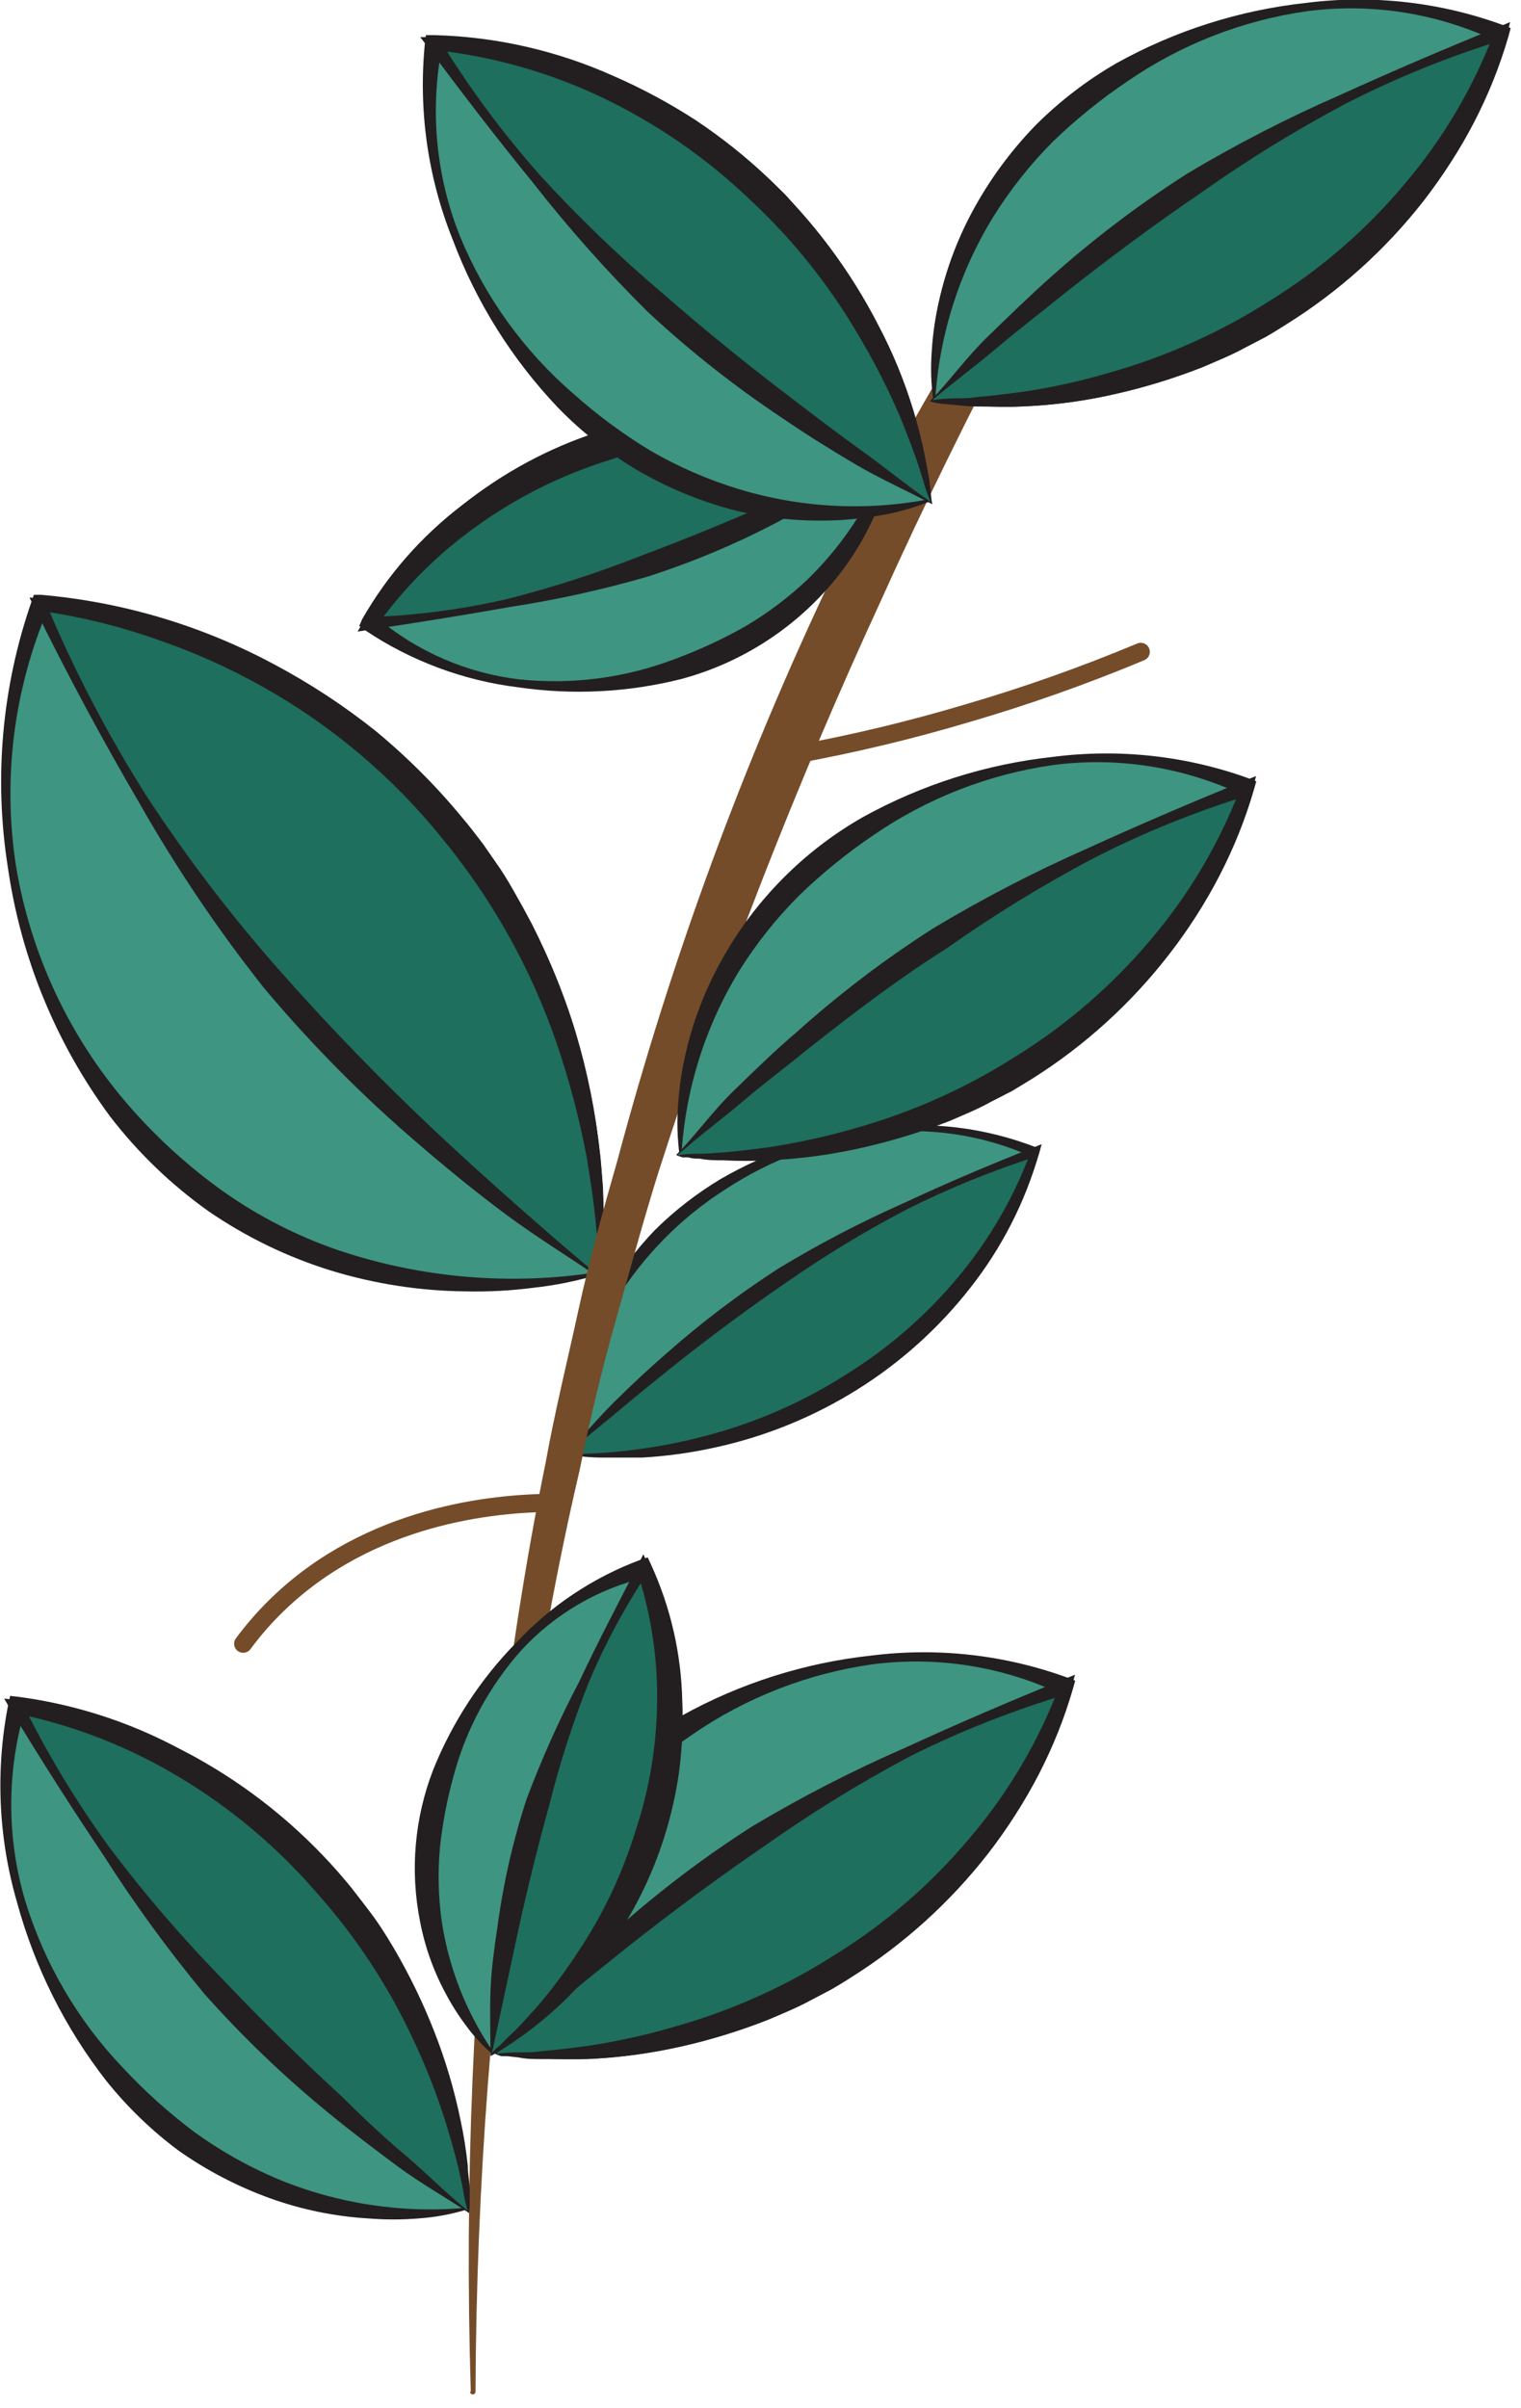 <svg width="84" height="133" viewBox="0 0 84 133" fill="none" xmlns="http://www.w3.org/2000/svg">
<path d="M31.45 80.28C31.405 77.784 31.921 75.309 32.959 73.038C33.998 70.767 35.532 68.759 37.45 67.16C42.95 62.44 51.06 60.88 57.14 63.6C55.53 68.412 52.413 72.578 48.25 75.48C43.392 79.013 37.441 80.713 31.45 80.28Z" fill="#3E9581"/>
<path d="M31.42 80.31C31.286 78.793 31.411 77.265 31.79 75.79C32.132 74.304 32.688 72.876 33.44 71.55C34.208 70.231 35.132 69.009 36.19 67.91C37.276 66.842 38.485 65.905 39.79 65.12C42.417 63.596 45.332 62.632 48.35 62.29C51.364 61.898 54.429 62.273 57.26 63.38L57.45 63.46L57.39 63.67C56.582 66.339 55.268 68.827 53.52 71C52.655 72.096 51.702 73.119 50.67 74.06C49.622 74.98 48.505 75.819 47.33 76.57C44.978 78.067 42.392 79.162 39.68 79.81C36.98 80.475 34.181 80.644 31.42 80.31ZM31.42 80.31C36.889 80.459 42.275 78.95 46.87 75.98C49.128 74.501 51.151 72.691 52.87 70.61C54.605 68.53 55.959 66.161 56.87 63.61L57 63.89C54.278 62.666 51.27 62.219 48.31 62.6C45.355 62.999 42.529 64.058 40.04 65.7C37.589 67.264 35.524 69.364 34 71.84C32.454 74.386 31.584 77.284 31.47 80.26L31.42 80.31Z" fill="#231F20"/>
<path d="M31.3 80.3C32.03 79.56 32.89 78.72 33.88 77.81C36.513 75.386 39.302 73.138 42.23 71.08C46.874 67.966 51.894 65.452 57.17 63.6C55.719 68.016 52.977 71.897 49.3 74.74C44.183 78.735 37.778 80.713 31.3 80.3Z" fill="#1E6F5D"/>
<path d="M31.25 80.31C32.08 79.45 32.97 78.37 33.93 77.42C34.89 76.47 35.8 75.62 36.79 74.76C38.739 73.037 40.815 71.463 43 70.05C45.228 68.701 47.539 67.495 49.92 66.44C52.27 65.34 54.66 64.33 57.08 63.37L57.53 63.19L57.39 63.67C56.621 66.377 55.331 68.908 53.59 71.12C51.853 73.342 49.741 75.244 47.35 76.74C44.964 78.234 42.339 79.31 39.59 79.92C38.228 80.228 36.844 80.422 35.45 80.5C34.75 80.5 34.05 80.5 33.36 80.5C32.652 80.503 31.946 80.439 31.25 80.31ZM31.35 80.31C34.075 80.297 36.786 79.917 39.41 79.18C42.022 78.452 44.509 77.336 46.79 75.87C49.089 74.438 51.145 72.649 52.88 70.57C54.629 68.49 56.003 66.121 56.94 63.57L57.25 63.87C54.788 64.657 52.391 65.633 50.08 66.79C47.798 67.984 45.594 69.32 43.48 70.79C41.36 72.24 39.27 73.79 37.27 75.38C36.27 76.18 35.27 76.99 34.27 77.83C33.27 78.67 32.39 79.35 31.35 80.28V80.31Z" fill="#231F20"/>
<path d="M33.09 70.31C32.09 70.57 19.79 73.42 9.76 64.68C5.475 60.845 2.457 55.797 1.109 50.206C-0.24 44.616 0.144 38.747 2.21 33.38C10.381 34.313 17.953 38.124 23.57 44.13C26.807 47.649 29.315 51.774 30.949 56.267C32.583 60.761 33.311 65.534 33.09 70.31Z" fill="#3E9581"/>
<path d="M33.14 70.36C31.94 70.732 30.708 70.986 29.46 71.12C28.22 71.282 26.97 71.348 25.72 71.32C23.208 71.296 20.713 70.912 18.31 70.18C15.889 69.434 13.597 68.325 11.51 66.89C9.45 65.426 7.62 63.663 6.08 61.66C3.096 57.622 1.158 52.909 0.44 47.94C-0.348 42.994 0.102 37.93 1.75 33.2L1.87 32.85H2.26C6.762 33.241 11.137 34.544 15.12 36.68C17.114 37.738 19.006 38.98 20.77 40.39C22.509 41.831 24.106 43.435 25.54 45.18C26.29 46.03 26.89 46.99 27.54 47.89L28.42 49.34C28.722 49.817 28.996 50.311 29.24 50.82C30.294 52.805 31.152 54.888 31.8 57.04C32.443 59.188 32.884 61.391 33.12 63.62C33.383 65.859 33.39 68.12 33.14 70.36ZM33.03 70.26C33.03 69.26 32.96 68.08 32.87 67.01C32.78 65.94 32.6 64.83 32.42 63.75C32.052 61.598 31.493 59.483 30.75 57.43C30.035 55.381 29.131 53.402 28.05 51.52C27.55 50.52 26.88 49.7 26.32 48.77C25.76 47.84 25.06 47.02 24.32 46.22C22.929 44.569 21.4 43.041 19.75 41.65C18.086 40.276 16.302 39.054 14.42 38C10.62 35.886 6.465 34.489 2.16 33.88L2.68 33.57C0.752 38.074 0.132 43.03 0.89 47.87C1.699 52.699 3.812 57.214 7 60.93C8.566 62.752 10.346 64.381 12.3 65.78C14.263 67.169 16.415 68.27 18.69 69.05C23.294 70.593 28.201 71.008 33 70.26H33.03Z" fill="#231F20"/>
<path d="M33.12 70.55C31.78 69.55 30.26 68.44 28.6 67.11C24.203 63.578 20.085 59.713 16.28 55.55C10.52 48.896 5.778 41.425 2.21 33.38C9.72 34.202 16.75 37.478 22.21 42.7C33.83 53.84 33.22 68.8 33.12 70.55Z" fill="#1E6F5D"/>
<path d="M33.15 70.61C31.6 69.53 29.72 68.39 28.02 67.13C26.32 65.87 24.78 64.61 23.23 63.28C20.099 60.616 17.199 57.692 14.56 54.54C12.013 51.32 9.717 47.91 7.69 44.34C5.61 40.78 3.677 37.177 1.89 33.53L1.63 33L2.25 33.05C6.759 33.397 11.151 34.655 15.16 36.75C19.195 38.853 22.758 41.76 25.63 45.29C25.99 45.74 26.35 46.18 26.69 46.63L27.64 48C28.3 49 28.8 50 29.36 51C30.381 53.019 31.214 55.128 31.85 57.3C32.484 59.456 32.922 61.665 33.16 63.9L33.3 65.58L33.35 67.26C33.35 67.82 33.35 68.37 33.35 68.93C33.35 69.21 33.35 69.49 33.35 69.77V70.2C33.291 70.34 33.224 70.477 33.15 70.61ZM33.09 70.48C33 70 33 69.42 33 68.88C33 68.34 32.92 67.78 32.87 67.23C32.76 66.14 32.59 65.05 32.41 63.96C32.007 61.806 31.448 59.684 30.74 57.61C29.326 53.488 27.181 49.653 24.41 46.29C21.677 42.904 18.324 40.07 14.53 37.94C12.618 36.864 10.609 35.97 8.53 35.27C6.463 34.547 4.329 34.031 2.16 33.73L2.51 33.24C4.075 36.999 5.962 40.616 8.15 44.05C10.376 47.444 12.846 50.673 15.54 53.71C18.19 56.71 21.04 59.65 23.99 62.43C25.47 63.82 26.99 65.2 28.5 66.53C30.01 67.86 31.4 69.08 33.09 70.48Z" fill="#231F20"/>
<path d="M26 132.07C25.647 120.624 26.125 109.167 27.43 97.79C28.14 92.1 28.98 86.42 30.131 80.79C30.64 77.96 31.331 75.18 31.941 72.37C32.55 69.56 33.321 66.8 34.111 64.04C37.079 52.929 41.059 42.114 46.001 31.73C51.046 21.395 57.163 11.618 64.251 2.56C64.278 2.532 64.316 2.517 64.356 2.517C64.395 2.517 64.432 2.532 64.46 2.56C64.484 2.586 64.498 2.62 64.498 2.655C64.498 2.69 64.484 2.724 64.46 2.75C61.594 7.697 58.834 12.697 56.181 17.75C53.581 22.75 51.05 27.84 48.73 33C43.968 43.312 39.84 53.905 36.37 64.72C35.52 67.43 34.781 70.18 34.011 72.91C33.24 75.64 32.571 78.42 32.011 81.2C30.71 86.74 29.73 92.35 28.881 98C27.182 109.285 26.307 120.678 26.261 132.09C26.261 132.13 26.245 132.168 26.216 132.196C26.188 132.224 26.15 132.24 26.11 132.24C26.071 132.24 26.032 132.224 26.004 132.196C25.976 132.168 25.96 132.13 25.96 132.09L26 132.07Z" fill="#754C29"/>
<path d="M37.59 63.75C37.542 60.714 38.175 57.706 39.444 54.947C40.712 52.188 42.584 49.749 44.92 47.81C51.6 42.07 61.45 40.18 68.841 43.48C66.874 49.331 63.073 54.392 58.001 57.91C52.096 62.198 44.869 64.266 37.59 63.75Z" fill="#3E9581"/>
<path d="M37.53 63.8C37.405 62.872 37.379 61.934 37.45 61C37.509 60.074 37.643 59.154 37.85 58.25C38.261 56.422 38.935 54.664 39.85 53.03C41.677 49.731 44.375 46.998 47.65 45.13C50.898 43.333 54.471 42.201 58.16 41.8C61.818 41.331 65.534 41.742 69 43L69.38 43.15L69.26 43.58C68.312 46.857 66.729 49.915 64.6 52.58C63.538 53.923 62.375 55.184 61.12 56.35C59.843 57.487 58.475 58.517 57.03 59.43C54.132 61.248 50.947 62.564 47.61 63.32C44.311 64.12 40.89 64.282 37.53 63.8ZM37.64 63.7C40.934 63.696 44.211 63.221 47.37 62.29C50.505 61.371 53.484 59.989 56.21 58.19C58.943 56.417 61.4 54.25 63.5 51.76C65.596 49.249 67.246 46.398 68.38 43.33L68.64 43.91C65.382 42.362 61.747 41.785 58.17 42.25C54.602 42.758 51.199 44.086 48.23 46.13C46.765 47.12 45.39 48.238 44.12 49.47C42.871 50.722 41.767 52.111 40.83 53.61C38.96 56.663 37.864 60.127 37.64 63.7Z" fill="#231F20"/>
<path d="M37.41 63.76C38.3 62.87 39.35 61.85 40.55 60.76C43.744 57.814 47.132 55.084 50.69 52.59C56.331 48.804 62.43 45.75 68.84 43.5C67.071 48.855 63.737 53.557 59.27 57C53.062 61.864 45.28 64.27 37.41 63.76Z" fill="#1E6F5D"/>
<path d="M37.34 63.79C38.34 62.79 39.34 61.38 40.55 60.21C41.76 59.04 42.82 58 44 57C46.362 54.879 48.893 52.956 51.57 51.25C54.287 49.62 57.102 48.161 60 46.88C62.87 45.57 65.77 44.33 68.7 43.13L69.37 42.86L69.17 43.58C68.712 45.227 68.099 46.828 67.34 48.36C66.556 49.886 65.632 51.336 64.58 52.69C62.477 55.413 59.911 57.746 57 59.58L55.9 60.25L54.75 60.84C54 61.26 53.2 61.58 52.42 61.92C50.823 62.539 49.181 63.037 47.51 63.41C45.85 63.782 44.16 64.007 42.46 64.08C41.61 64.125 40.759 64.125 39.91 64.08C39.49 64.08 39.07 64.08 38.65 63.99C38.44 63.99 38.23 63.99 38.02 63.92H37.7C37.577 63.886 37.456 63.843 37.34 63.79ZM37.48 63.79C37.874 63.734 38.272 63.711 38.67 63.72C39.09 63.72 39.5 63.67 39.92 63.65C40.75 63.58 41.57 63.47 42.39 63.37C44.025 63.123 45.642 62.769 47.23 62.31C50.384 61.423 53.39 60.075 56.15 58.31C58.929 56.579 61.419 54.423 63.53 51.92C65.669 49.407 67.36 46.546 68.53 43.46L69 43.91C65.997 44.83 63.083 46.014 60.29 47.45C57.522 48.919 54.85 50.562 52.29 52.37C49.7 54 47.2 55.9 44.74 57.84C43.51 58.84 42.27 59.77 41.08 60.78C39.89 61.79 38.78 62.6 37.48 63.74V63.79Z" fill="#231F20"/>
<path d="M27.58 113.38C27.536 110.344 28.172 107.336 29.442 104.577C30.712 101.819 32.584 99.38 34.92 97.44C41.6 91.71 51.45 89.81 58.83 93.11C56.872 98.966 53.073 104.031 48 107.55C42.092 111.837 34.861 113.901 27.58 113.38Z" fill="#3E9581"/>
<path d="M27.53 113.44C27.396 112.509 27.366 111.567 27.44 110.63C27.498 109.704 27.632 108.784 27.84 107.88C28.254 106.053 28.927 104.295 29.84 102.66C31.659 99.356 34.359 96.621 37.64 94.76C40.885 92.958 44.459 91.826 48.15 91.43C51.814 90.972 55.534 91.397 59 92.67L59.38 92.82L59.26 93.25C58.314 96.528 56.73 99.586 54.6 102.25C53.54 103.593 52.377 104.85 51.12 106.01C49.848 107.155 48.479 108.189 47.03 109.1C44.142 110.913 40.972 112.231 37.65 113C34.335 113.786 30.901 113.935 27.53 113.44ZM27.64 113.33C30.931 113.335 34.206 112.86 37.36 111.92C40.499 111.005 43.482 109.623 46.21 107.82C48.939 106.041 51.394 103.875 53.5 101.39C55.586 98.889 57.232 96.052 58.37 93L58.64 93.58C55.38 92.028 51.74 91.451 48.16 91.92C44.594 92.428 41.195 93.756 38.23 95.8C36.763 96.793 35.385 97.91 34.11 99.14C32.861 100.389 31.761 101.779 30.83 103.28C28.964 106.32 27.869 109.77 27.64 113.33Z" fill="#231F20"/>
<path d="M27.4 113.4C28.29 112.5 29.34 111.48 30.54 110.4C33.738 107.451 37.129 104.718 40.69 102.22C46.327 98.433 52.423 95.379 58.83 93.13C57.074 98.497 53.743 103.212 49.27 106.66C43.055 111.515 35.27 113.914 27.4 113.4Z" fill="#1E6F5D"/>
<path d="M27.33 113.42C28.33 112.42 29.38 111.02 30.55 109.85C31.72 108.68 32.81 107.64 34 106.59C36.363 104.473 38.894 102.554 41.57 100.85C44.285 99.228 47.1 97.782 50 96.52C52.87 95.2 55.76 93.96 58.69 92.77L59.37 92.49L59.16 93.22C58.71 94.867 58.104 96.468 57.35 98C56.568 99.524 55.647 100.974 54.6 102.33C52.487 105.049 49.915 107.378 47 109.21C46.64 109.44 46.27 109.67 45.9 109.88L44.76 110.48C44.01 110.89 43.21 111.21 42.42 111.55C40.829 112.178 39.19 112.679 37.52 113.05C35.855 113.417 34.163 113.641 32.46 113.72C31.61 113.72 30.76 113.72 29.92 113.72C29.5 113.72 29.07 113.72 28.65 113.63L28.02 113.56H27.7C27.572 113.528 27.447 113.481 27.33 113.42ZM27.47 113.42C27.865 113.369 28.262 113.346 28.66 113.35C29.08 113.35 29.5 113.35 29.91 113.28C30.74 113.21 31.56 113.11 32.39 113C34.023 112.758 35.636 112.404 37.22 111.94C40.376 111.057 43.382 109.709 46.14 107.94C48.923 106.215 51.415 104.058 53.52 101.55C55.667 99.043 57.359 96.18 58.52 93.09L59 93.55C55.988 94.441 53.06 95.595 50.25 97C47.482 98.473 44.81 100.119 42.25 101.93C39.69 103.68 37.18 105.54 34.72 107.48C33.49 108.48 32.26 109.42 31.06 110.48C29.86 111.54 28.78 112.23 27.47 113.37V113.42Z" fill="#231F20"/>
<path d="M27.22 113.39C25.736 111.66 24.659 109.619 24.067 107.418C23.476 105.217 23.384 102.911 23.8 100.67C24.9 94.15 29.67 88.32 35.51 86.67C37.197 90.982 37.447 95.725 36.22 100.19C34.869 105.513 31.682 110.188 27.22 113.39Z" fill="#3E9581"/>
<path d="M27.21 113.46C26.668 112.998 26.181 112.475 25.76 111.9C25.337 111.341 24.959 110.749 24.63 110.13C23.951 108.878 23.469 107.529 23.2 106.13C22.64 103.325 22.889 100.418 23.92 97.75C24.967 95.14 26.516 92.762 28.48 90.75C30.39 88.697 32.753 87.118 35.38 86.14L35.77 86.01L35.96 86.42C37.048 88.802 37.633 91.382 37.68 94C37.725 95.293 37.665 96.587 37.5 97.87C36.946 101.725 35.395 105.368 33 108.44C31.422 110.48 29.454 112.187 27.21 113.46ZM27.21 113.31C29.061 111.69 30.682 109.826 32.03 107.77C33.364 105.729 34.395 103.506 35.09 101.17C35.811 98.847 36.195 96.432 36.23 94C36.246 91.565 35.854 89.145 35.07 86.84L35.65 87.12C33.024 87.745 30.643 89.137 28.81 91.12C27.018 93.123 25.726 95.521 25.04 98.12C24.689 99.391 24.442 100.689 24.3 102C24.179 103.309 24.202 104.627 24.37 105.93C24.741 108.578 25.72 111.104 27.23 113.31H27.21Z" fill="#231F20"/>
<path d="M27.13 113.48C27.21 112.54 27.32 111.48 27.49 110.24C27.914 107.001 28.555 103.793 29.41 100.64C30.843 95.734 32.892 91.03 35.51 86.64C37.082 90.579 37.43 94.9 36.51 99.04C35.267 104.844 31.927 109.985 27.13 113.48Z" fill="#1E6F5D"/>
<path d="M27.09 113.55C27.09 112.55 27.04 111.17 27.09 109.91C27.14 108.65 27.31 107.54 27.48 106.36C27.802 103.983 28.337 101.641 29.08 99.36C29.918 97.132 30.893 94.958 32 92.85C33 90.72 34.11 88.61 35.2 86.49L35.53 85.84L35.85 86.54C36.393 87.71 36.825 88.929 37.14 90.18C37.439 91.433 37.617 92.713 37.67 94C37.835 97.919 36.937 101.81 35.07 105.26C34.431 106.386 33.709 107.462 32.91 108.48C32.114 109.489 31.23 110.426 30.27 111.28C29.794 111.705 29.297 112.106 28.78 112.48C28.51 112.66 28.26 112.85 27.99 113.02L27.58 113.28L27.37 113.4C27.28 113.457 27.187 113.507 27.09 113.55ZM27.16 113.42C27.26 113.21 27.58 113.01 27.78 112.79C27.98 112.57 28.23 112.35 28.45 112.14C28.89 111.69 29.3 111.22 29.72 110.76C30.527 109.809 31.272 108.807 31.95 107.76C33.305 105.726 34.359 103.506 35.08 101.17C35.856 98.858 36.264 96.439 36.29 94C36.326 91.545 35.95 89.101 35.18 86.77H35.83C34.516 88.726 33.398 90.806 32.49 92.98C31.628 95.161 30.909 97.395 30.34 99.67C29.72 101.92 29.15 104.19 28.65 106.48L27.16 113.42Z" fill="#231F20"/>
<path d="M51.6 22.12C51.552 19.081 52.186 16.071 53.457 13.31C54.727 10.55 56.601 8.11 58.94 6.17C65.62 0.44 75.46 -1.46 82.85 1.84C80.896 7.689 77.109 12.752 72.05 16.28C66.133 20.573 58.892 22.64 51.6 22.12Z" fill="#3E9581"/>
<path d="M51.55 22.17C51.417 21.239 51.386 20.297 51.46 19.36C51.518 18.434 51.652 17.514 51.86 16.61C52.27 14.782 52.944 13.024 53.86 11.39C54.778 9.749 55.907 8.236 57.22 6.89C58.546 5.569 60.039 4.426 61.66 3.49C64.894 1.693 68.453 0.561 72.13 0.16C75.817 -0.309 79.563 0.116 83.05 1.4L83.43 1.55L83.31 2C82.36 5.276 80.777 8.334 78.65 11C77.588 12.344 76.425 13.604 75.17 14.77C73.894 15.907 72.526 16.937 71.08 17.85C68.182 19.669 64.997 20.984 61.66 21.74C58.348 22.523 54.917 22.669 51.55 22.17ZM51.65 22.06C54.944 22.065 58.221 21.593 61.38 20.66C64.515 19.738 67.495 18.352 70.22 16.55C72.955 14.78 75.412 12.613 77.51 10.12C79.606 7.613 81.256 4.765 82.39 1.7L82.65 2.28C79.394 0.727 75.757 0.151 72.18 0.62C68.614 1.126 65.215 2.455 62.25 4.5C60.782 5.49 59.403 6.608 58.13 7.84C56.88 9.098 55.776 10.493 54.84 12C52.974 15.044 51.879 18.497 51.65 22.06Z" fill="#231F20"/>
<path d="M51.42 22.13C52.313 21.23 53.36 20.23 54.56 19.13C57.755 16.176 61.142 13.436 64.7 10.93C70.343 7.148 76.442 4.094 82.85 1.84C81.093 7.21 77.762 11.927 73.29 15.38C67.074 20.235 59.291 22.637 51.42 22.13Z" fill="#1E6F5D"/>
<path d="M51.35 22.16C52.35 21.16 53.35 19.75 54.56 18.58C55.77 17.41 56.83 16.37 58.01 15.32C60.374 13.206 62.906 11.286 65.58 9.58C68.292 7.961 71.105 6.514 74 5.25C76.9 3.93 79.8 2.69 82.73 1.5L83.4 1.22L83.2 2C82.738 3.646 82.126 5.247 81.37 6.78C80.584 8.305 79.66 9.754 78.61 11.11C76.493 13.815 73.917 16.127 71 17.94C70.64 18.17 70.27 18.4 69.9 18.61L68.75 19.21C68 19.62 67.2 19.94 66.42 20.28C64.824 20.907 63.183 21.408 61.51 21.78C59.849 22.152 58.159 22.377 56.46 22.45C55.61 22.5 54.76 22.45 53.92 22.45C53.49 22.45 53.07 22.4 52.65 22.36L52 22.3L51.68 22.25C51.568 22.227 51.457 22.197 51.35 22.16ZM51.49 22.1C51.883 22.039 52.281 22.006 52.68 22C53.1 22 53.51 22 53.93 21.93C54.76 21.86 55.58 21.76 56.4 21.65C58.036 21.414 59.654 21.06 61.24 20.59C64.394 19.703 67.399 18.355 70.16 16.59C72.943 14.865 75.434 12.708 77.54 10.2C79.683 7.69 81.375 4.828 82.54 1.74L83.01 2.2C80.012 3.121 77.101 4.302 74.31 5.73C71.54 7.2 68.868 8.847 66.31 10.66C63.74 12.41 61.24 14.27 58.78 16.21C57.55 17.21 56.31 18.15 55.12 19.16C53.93 20.17 52.79 21 51.49 22.1Z" fill="#231F20"/>
<path d="M25.82 122C22.827 122.518 19.756 122.359 16.833 121.534C13.91 120.708 11.21 119.237 8.93 117.23C2.22 111.53 -1.18 102.1 0.93 94.28C7.032 95.293 12.644 98.25 16.93 102.71C22.072 107.893 25.221 114.724 25.82 122Z" fill="#3E9581"/>
<path d="M25.88 122C24.983 122.28 24.057 122.455 23.12 122.52C22.195 122.595 21.265 122.595 20.34 122.52C18.472 122.408 16.63 122.028 14.87 121.39C13.095 120.745 11.414 119.867 9.87 118.78C8.377 117.669 7.033 116.372 5.87 114.92C3.59 111.992 1.914 108.641 0.94 105.06C-0.099 101.484 -0.26 97.711 0.47 94.06L0.56 93.66L1 93.71C4.406 94.158 7.689 95.276 10.66 97C12.153 97.837 13.577 98.79 14.92 99.85C16.243 100.933 17.474 102.124 18.6 103.41C20.847 105.987 22.642 108.925 23.91 112.1C25.186 115.246 25.855 118.605 25.88 122ZM25.76 121.91C25.248 118.659 24.268 115.5 22.85 112.53C21.461 109.571 19.63 106.84 17.42 104.43C15.242 102.007 12.722 99.915 9.94 98.22C7.132 96.55 4.062 95.367 0.86 94.72L1.39 94.37C0.365 97.829 0.365 101.511 1.39 104.97C2.442 108.417 4.284 111.571 6.77 114.18C7.976 115.477 9.295 116.665 10.71 117.73C12.139 118.769 13.683 119.642 15.31 120.33C18.612 121.705 22.198 122.254 25.76 121.93V121.91Z" fill="#231F20"/>
<path d="M25.86 122.15C24.86 121.41 23.67 120.54 22.39 119.52C18.979 116.821 15.752 113.898 12.73 110.77C8.112 105.787 4.144 100.24 0.92 94.26C6.496 95.166 11.671 97.723 15.78 101.6C21.55 106.979 25.138 114.294 25.86 122.15Z" fill="#1E6F5D"/>
<path d="M25.901 122.22C24.721 121.42 23.201 120.57 21.901 119.6C20.601 118.63 19.37 117.7 18.151 116.7C15.693 114.691 13.399 112.491 11.29 110.12C9.269 107.679 7.402 105.114 5.7 102.44C3.934 99.813 2.234 97.147 0.6 94.44L0.23 93.81L1 93.9C2.698 94.106 4.373 94.475 6 95C7.628 95.521 9.205 96.191 10.71 97C13.732 98.66 16.44 100.836 18.71 103.43C18.991 103.76 19.27 104.08 19.541 104.43L20.311 105.43C20.84 106.11 21.311 106.85 21.741 107.58C22.607 109.056 23.356 110.597 23.98 112.19C24.602 113.772 25.088 115.405 25.43 117.07C25.608 117.899 25.742 118.737 25.831 119.58C25.831 120.01 25.921 120.43 25.941 120.85C25.941 121.063 25.941 121.273 25.941 121.48V121.81C25.941 122 25.91 122.11 25.901 122.22ZM25.82 122.08C25.712 121.699 25.629 121.312 25.57 120.92C25.5 120.51 25.39 120.11 25.311 119.7C25.11 118.89 24.881 118.09 24.64 117.3C24.148 115.72 23.546 114.177 22.84 112.68C21.462 109.702 19.649 106.945 17.46 104.5C15.321 102.023 12.803 99.9 10.001 98.21C7.187 96.498 4.098 95.286 0.87 94.63L1.25 94.09C2.629 96.892 4.248 99.569 6.09 102.09C7.975 104.589 10.016 106.968 12.2 109.21C14.341 111.47 16.564 113.66 18.87 115.78C20 116.9 21.16 118 22.351 119C23.541 120 24.491 121 25.82 122.08Z" fill="#231F20"/>
<path d="M49.29 24.67C48.722 27.086 47.619 29.343 46.061 31.275C44.503 33.207 42.531 34.764 40.29 35.83C33.84 39.03 25.65 38.55 20.46 34.45C23.185 30.205 27.208 26.953 31.93 25.18C37.477 22.974 43.623 22.793 49.29 24.67Z" fill="#3E9581"/>
<path d="M49.36 24.64C49.295 25.41 49.137 26.168 48.89 26.9C48.665 27.621 48.385 28.323 48.05 29C47.378 30.383 46.501 31.658 45.45 32.78C43.339 35.057 40.628 36.693 37.63 37.5C34.689 38.241 31.631 38.398 28.63 37.96C25.602 37.589 22.703 36.51 20.17 34.81L19.84 34.57L20 34.2C21.396 31.755 23.27 29.616 25.51 27.91C26.623 27.047 27.803 26.275 29.04 25.6C32.79 23.632 36.987 22.674 41.22 22.82C44.026 22.886 46.792 23.505 49.36 24.64ZM49.23 24.71C46.611 24.092 43.918 23.843 41.23 23.97C38.573 24.079 35.947 24.585 33.44 25.47C30.948 26.327 28.59 27.536 26.44 29.06C24.284 30.619 22.402 32.525 20.87 34.7L20.76 34.07C23.004 35.972 25.759 37.172 28.68 37.52C31.599 37.827 34.549 37.44 37.29 36.39C38.64 35.889 39.948 35.281 41.2 34.57C42.425 33.843 43.566 32.981 44.6 32C46.691 29.965 48.276 27.468 49.23 24.71Z" fill="#231F20"/>
<path d="M49.44 24.7C48.55 25.23 47.52 25.83 46.34 26.46C43.213 28.154 39.976 29.637 36.65 30.9C31.419 32.765 25.972 33.958 20.44 34.45C22.915 30.548 26.508 27.481 30.75 25.65C36.651 23.045 43.306 22.707 49.44 24.7Z" fill="#1E6F5D"/>
<path d="M49.51 24.69C48.57 25.31 47.43 26.23 46.27 26.95C45.11 27.67 44 28.26 42.89 28.86C40.591 30.066 38.192 31.069 35.72 31.86C33.225 32.58 30.687 33.138 28.12 33.53C25.58 33.98 23.04 34.39 20.47 34.77L19.75 34.88L20.13 34.22C21.485 31.744 23.341 29.578 25.58 27.86C27.8 26.091 30.32 24.736 33.02 23.86C33.675 23.637 34.343 23.454 35.02 23.31C35.72 23.167 36.428 23.063 37.14 23C38.536 22.825 39.944 22.765 41.35 22.82C42.749 22.873 44.141 23.047 45.51 23.34C46.177 23.487 46.843 23.667 47.51 23.88C47.84 23.99 48.17 24.09 48.51 24.22C48.677 24.273 48.841 24.336 49 24.41L49.24 24.51C49.336 24.561 49.426 24.622 49.51 24.69ZM49.36 24.69C49.022 24.678 48.687 24.627 48.36 24.54C48.03 24.47 47.69 24.42 47.36 24.36C46.68 24.26 46.01 24.18 45.36 24.11C44.03 23.989 42.694 23.955 41.36 24.01C38.691 24.11 36.05 24.596 33.52 25.45C30.978 26.253 28.579 27.451 26.41 29C24.218 30.546 22.304 32.453 20.75 34.64L20.41 34.08C22.973 33.992 25.521 33.657 28.02 33.08C30.497 32.449 32.931 31.665 35.31 30.73C37.69 29.837 40.05 28.877 42.39 27.85L49.36 24.69Z" fill="#231F20"/>
<path d="M51.39 27.61C48.462 28.419 45.391 28.559 42.401 28.021C39.412 27.482 36.582 26.279 34.12 24.5C26.89 19.5 22.6 10.4 23.94 2.43C30.094 2.854 35.945 5.257 40.62 9.28C46.259 13.93 50.073 20.422 51.39 27.61Z" fill="#3E9581"/>
<path d="M51.45 27.65C50.582 28.014 49.677 28.279 48.75 28.44C47.839 28.61 46.916 28.71 45.99 28.74C44.121 28.808 42.252 28.61 40.44 28.15C38.623 27.663 36.878 26.941 35.25 26C33.638 25.048 32.159 23.888 30.85 22.55C28.292 19.869 26.303 16.699 25 13.23C23.618 9.78 23.093 6.047 23.47 2.35L23.52 1.94H24C27.414 2.032 30.775 2.8 33.89 4.2C35.46 4.887 36.971 5.699 38.41 6.63C39.832 7.577 41.17 8.644 42.41 9.82C44.899 12.18 46.968 14.946 48.53 18C50.109 21.001 51.1 24.277 51.45 27.65ZM51.32 27.57C50.502 24.382 49.226 21.33 47.53 18.51C45.851 15.713 43.765 13.182 41.34 11C38.937 8.8 36.225 6.964 33.29 5.55C30.339 4.15 27.17 3.267 23.92 2.94L24.42 2.54C23.725 6.079 24.072 9.744 25.42 13.09C26.798 16.42 28.935 19.382 31.66 21.74C32.98 22.918 34.407 23.973 35.92 24.89C37.448 25.775 39.072 26.483 40.76 27C44.181 28.046 47.806 28.241 51.32 27.57Z" fill="#231F20"/>
<path d="M51.45 27.78C50.35 27.15 49.11 26.39 47.74 25.5C44.084 23.143 40.59 20.544 37.28 17.72C32.207 13.206 27.725 8.069 23.94 2.43C29.579 2.787 34.98 4.832 39.44 8.3C45.697 13.101 49.971 20.034 51.45 27.78Z" fill="#1E6F5D"/>
<path d="M51.49 27.85C50.24 27.17 48.64 26.47 47.22 25.63C45.8 24.79 44.52 23.99 43.22 23.1C40.576 21.344 38.081 19.374 35.76 17.21C33.51 14.978 31.403 12.606 29.45 10.11C27.45 7.66 25.54 5.17 23.65 2.63L23.21 2.05H24C25.682 2.087 27.356 2.284 29 2.64C30.672 3.015 32.306 3.544 33.88 4.22C37.046 5.582 39.947 7.491 42.45 9.86L43.37 10.75L44.24 11.75C44.813 12.389 45.354 13.057 45.86 13.75C46.864 15.136 47.761 16.596 48.54 18.12C49.309 19.64 49.948 21.222 50.45 22.85C50.708 23.658 50.921 24.479 51.09 25.31C51.17 25.72 51.26 26.14 51.33 26.55C51.33 26.76 51.39 26.97 51.41 27.18V27.51C51.445 27.621 51.472 27.735 51.49 27.85ZM51.4 27.72C51.238 27.354 51.105 26.976 51 26.59C50.88 26.19 50.75 25.79 50.62 25.4C50.34 24.61 50.04 23.84 49.73 23.07C49.082 21.549 48.334 20.072 47.49 18.65C45.85 15.81 43.794 13.231 41.39 11C39.029 8.744 36.33 6.872 33.39 5.45C30.421 4.017 27.228 3.107 23.95 2.76L24.28 2.19C25.919 4.868 27.793 7.395 29.88 9.74C31.994 12.047 34.252 14.218 36.64 16.24C38.98 18.28 41.403 20.247 43.91 22.14C45.15 23.09 46.4 24.04 47.67 24.95C48.94 25.86 50 26.75 51.4 27.72Z" fill="#231F20"/>
<path d="M43.86 41.68C47.076 41.095 50.258 40.334 53.39 39.4C56.655 38.447 59.863 37.312 63 36" stroke="#754C29" stroke-miterlimit="10" stroke-linecap="round"/>
<path d="M30.61 83C27.29 83 20.41 83.66 15.29 88.65C14.613 89.308 13.991 90.02 13.43 90.78" stroke="#754C29" stroke-miterlimit="10" stroke-linecap="round"/>
</svg>
